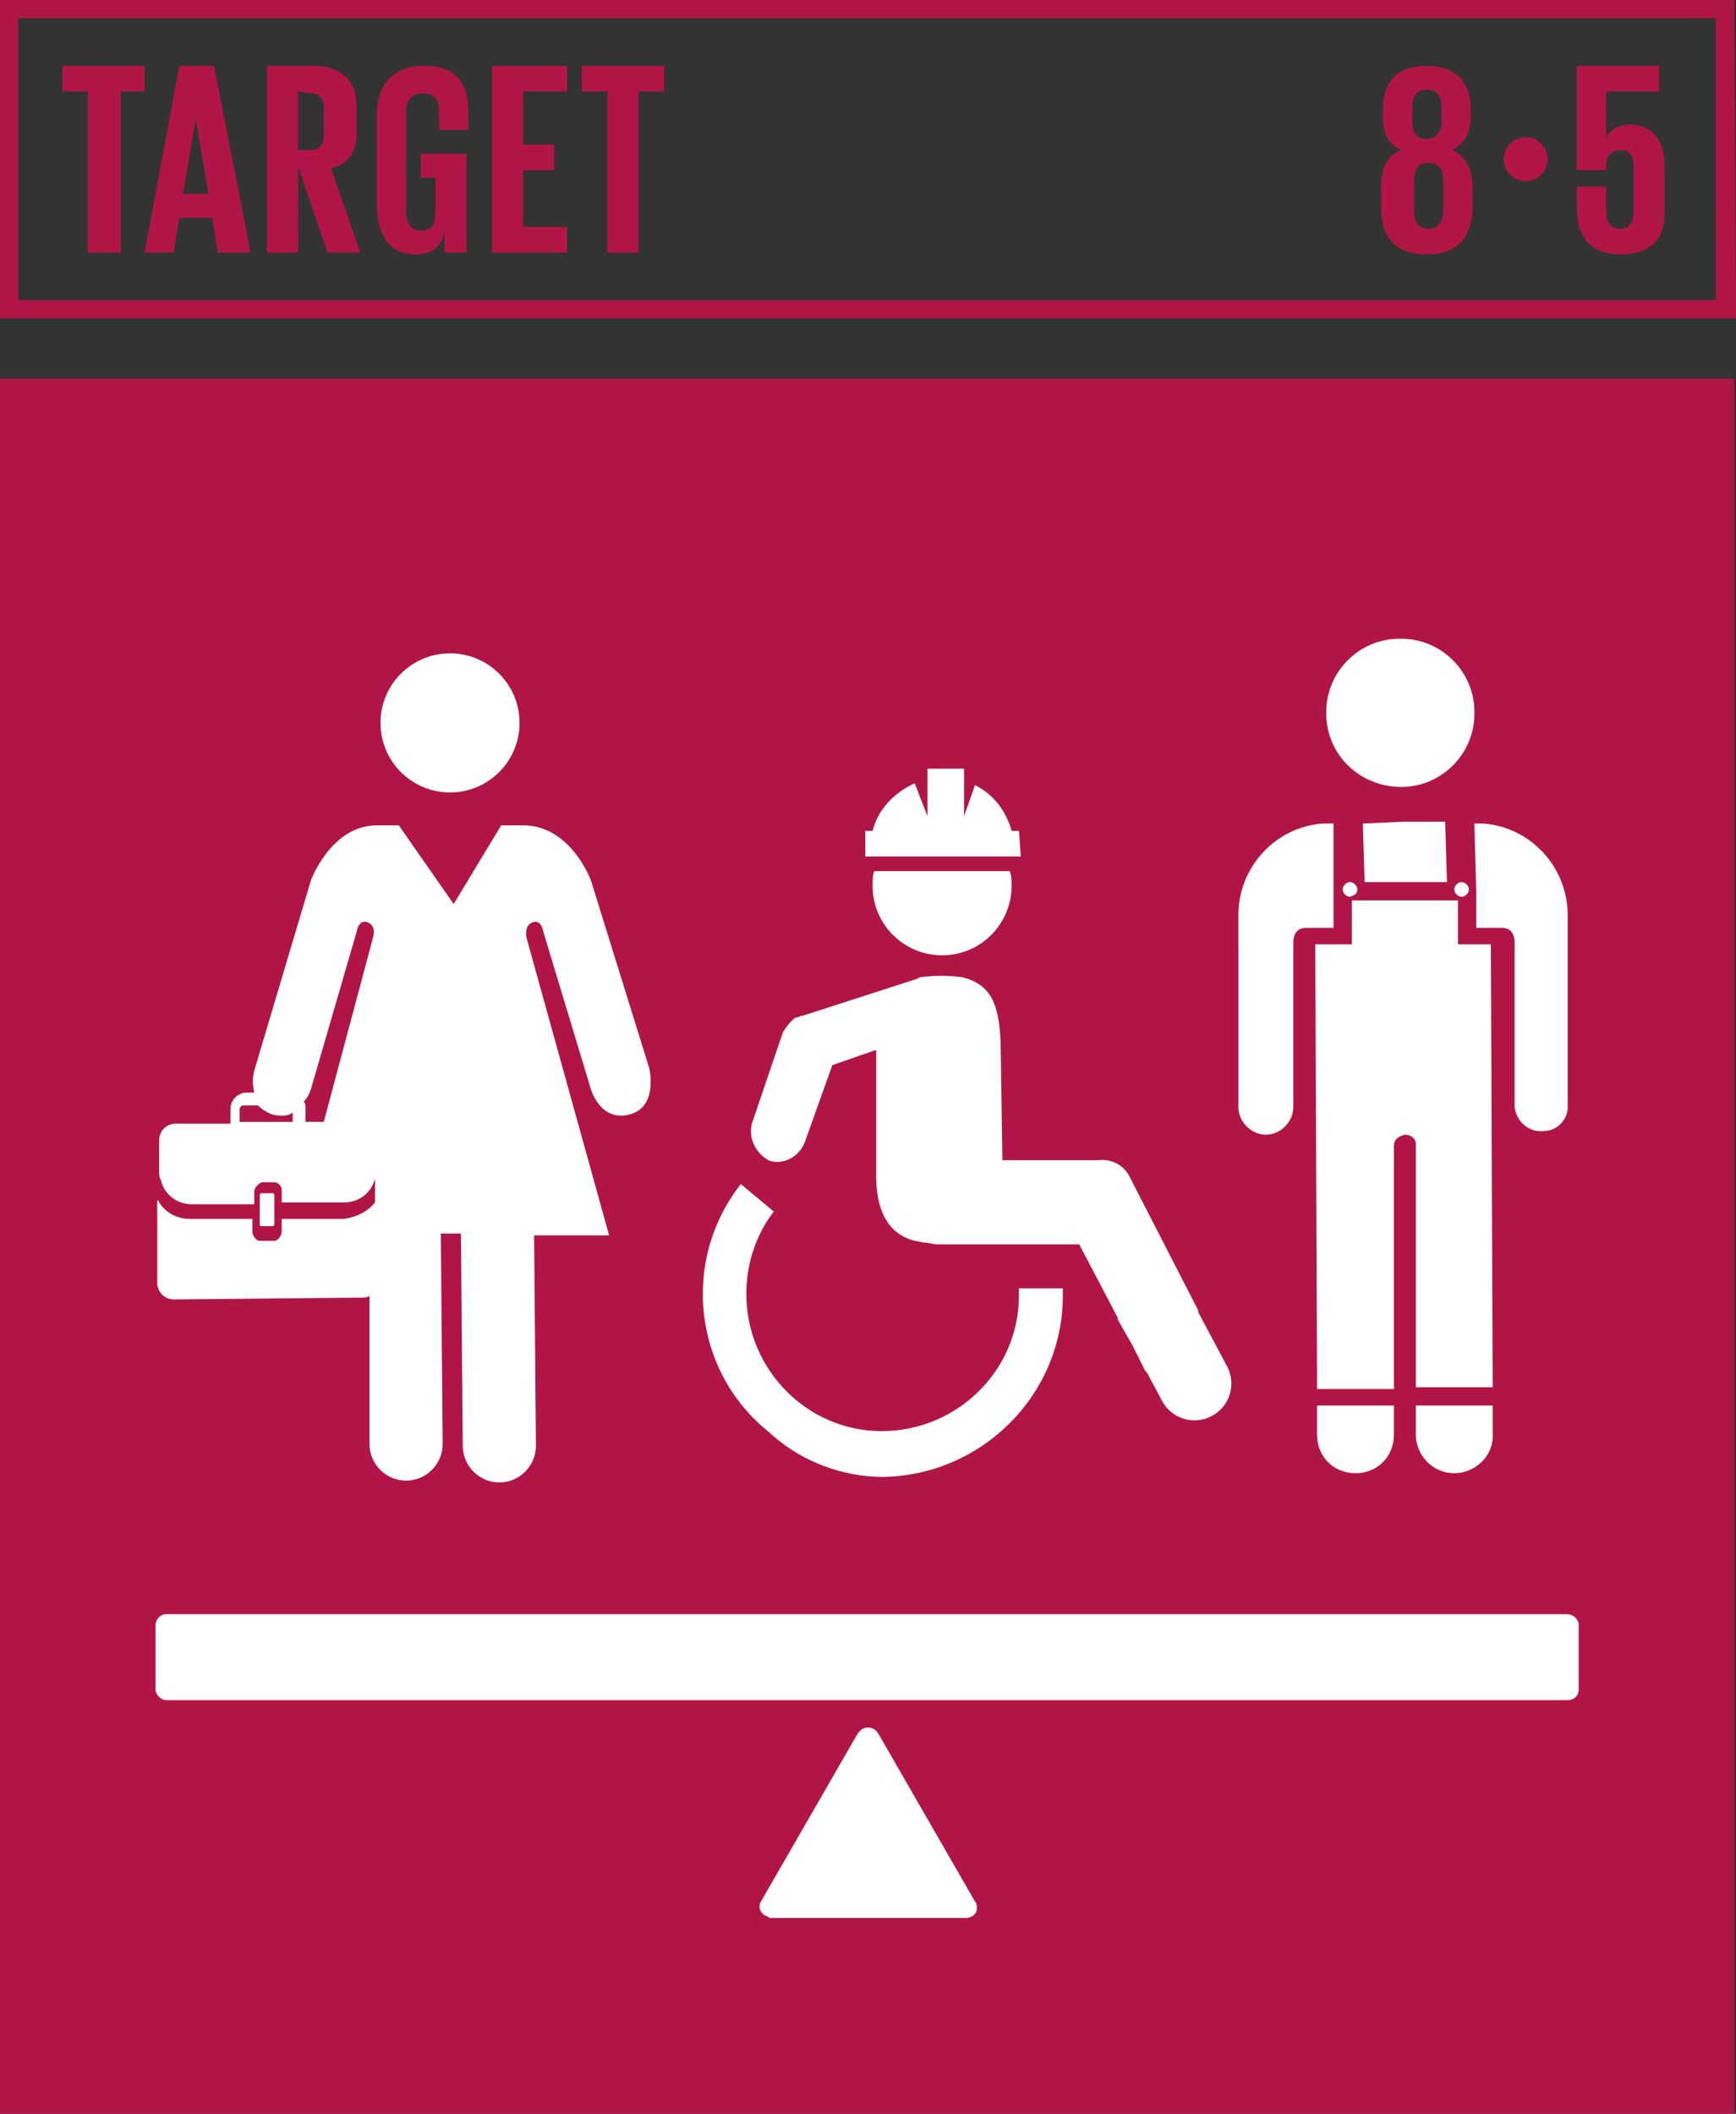 <?xml version="1.0" encoding="UTF-8"?><svg id="Capa_1" xmlns="http://www.w3.org/2000/svg" viewBox="0 0 467 568.37"><rect x="0" y="0" width="467" height="568.37" fill="#333333" stroke="none"/><defs><style>.cls-1{fill:#fff;}.cls-2{fill:#b11546;}</style></defs><path class="cls-2" d="M4.92,80.7H461.59V4.92H4.92V80.7Zm462.08,4.92H0V0H466.51l.49,85.62Z"/><polygon class="cls-2" points="16.73 17.72 38.88 17.72 38.88 24.6 32.48 24.6 32.48 67.91 23.62 67.91 23.62 24.6 16.73 24.6 16.73 17.72"/><path class="cls-2" d="M49.21,52.16h6.89l-3.44-20.18-3.44,20.18Zm-10.33,15.75l9.35-50.19h9.35l9.84,50.19h-8.86l-1.48-9.35h-8.86l-1.48,9.35h-7.87Z"/><path class="cls-2" d="M80.21,24.6v15.75h2.95c2.95,0,3.94-1.48,3.94-3.94v-7.38c0-2.95-1.48-3.94-3.94-3.94l-2.95-.49Zm0,20.18v23.13h-8.37V17.72h12.3c8.37,0,11.81,4.43,11.81,11.32v6.4c0,5.41-1.97,8.37-6.89,9.84l7.87,22.64h-8.86l-7.87-23.13Z"/><path class="cls-2" d="M113.67,41.34h11.81v26.57h-5.91v-5.41c-.98,3.94-3.44,5.91-7.87,5.91-7.38,0-10.33-5.91-10.33-13.29V31c0-7.87,3.94-13.29,12.79-13.29,9.35,0,11.81,5.41,11.81,12.79v4.43h-7.87v-4.92c0-2.95-.98-4.92-4.43-4.92-2.95,0-4.43,1.97-4.43,4.92v27.07c0,2.95,1.48,4.92,3.94,4.92,2.95,0,3.94-1.48,3.94-4.92v-9.35h-3.94v-6.4h.49Z"/><polygon class="cls-2" points="132.37 17.72 152.55 17.72 152.55 24.6 140.74 24.6 140.74 38.88 149.11 38.88 149.11 45.77 140.74 45.77 140.74 61.02 152.55 61.02 152.55 67.91 132.37 67.91 132.37 17.72"/><polygon class="cls-2" points="156.49 17.72 178.63 17.72 178.63 24.6 171.74 24.6 171.74 67.91 163.38 67.91 163.38 24.6 156.49 24.6 156.49 17.72"/><path class="cls-2" d="M387.77,32.48v-3.44c0-2.95-.98-4.92-3.94-4.92s-3.94,1.97-3.94,4.92v3.44c0,2.95,.98,4.92,3.94,4.92,2.95-.49,3.94-1.97,3.94-4.92m.49,24.11v-7.87c0-2.95-.98-4.92-3.94-4.92s-3.94,1.97-3.94,4.92v7.87c0,2.95,.98,4.92,3.94,4.92,2.46,0,3.94-1.97,3.94-4.92m-16.73-.98v-5.41c0-4.92,1.48-8.37,5.41-9.84-3.44-1.48-4.92-4.43-4.92-8.86v-1.97c0-7.87,3.94-11.81,11.81-11.81s11.81,4.43,11.81,11.81v1.97c0,3.94-1.48,6.89-4.92,8.86,3.94,1.97,5.41,5.41,5.41,9.84v5.41c0,7.38-3.44,12.79-12.3,12.79s-12.3-4.92-12.3-12.79"/><path class="cls-2" d="M410.41,36.91c3.44,0,5.91,2.95,5.91,5.91,0,3.44-2.95,5.91-5.91,5.91-3.44,0-5.91-2.95-5.91-5.91s2.46-5.91,5.91-5.91"/><path class="cls-2" d="M447.81,44.78v12.3c0,6.89-3.44,11.32-11.81,11.32s-11.81-4.92-11.81-12.3v-5.91h7.87v6.4c0,2.95,.98,4.92,3.94,4.92,2.46,0,3.44-1.97,3.44-4.43v-12.3c0-2.95-.98-4.43-3.44-4.43s-3.94,1.48-3.94,4.43v.98h-7.87V17.72h22.14v6.89h-14.27v12.3c1.48-2.46,3.94-3.44,6.89-3.44,4.92,.49,8.86,3.44,8.86,11.32"/><g><rect class="cls-2" y="101.86" width="466.51" height="466.51"/><path class="cls-1" d="M206.68,311.99c3.94,1.48,8.37-.98,9.84-4.92l7.38-20.67,11.32-3.94h.49v33.95c0,7.87,2.46,15.26,10.33,17.22l2.46,.49c1.48,0,2.46,.49,3.94,.49h37.89l10.33,19.68v.49l3.94,6.89,3.44,6.89,.49,.49,3.94,7.38c2.46,4.92,8.37,6.89,13.29,4.43,4.92-2.46,6.89-8.37,4.43-13.29l-7.87-14.76v-.49l-18.21-35.43c-1.48-3.44-4.92-5.41-8.86-4.92h-25.59l-.49-31.99c-.49-9.84-2.46-15.25-10.33-17.22-3.94-.49-7.38-.49-11.32,0l-.98,.49-30.51,9.84h-.49l-.98,.49h-.49c-1.48,.98-2.46,2.46-3.44,3.94l-8.37,24.6c-.98,3.94,.98,7.87,4.43,9.84"/><path class="cls-1" d="M237.68,397.12c26.57-.49,48.23-22.14,48.23-48.72v-1.97h-11.81v1.97c0,20.18-16.73,36.42-36.91,36.42s-36.42-16.73-36.42-36.91c0-7.87,2.46-15.75,7.38-22.14l-8.86-7.38c-16.24,20.67-12.79,50.69,7.87,66.93l.49,.49c8.37,7.38,19.19,11.32,30.02,11.32"/><path class="cls-1" d="M234.73,238.17c0,10.33,8.37,18.7,18.7,18.7s18.7-8.37,18.7-18.7c0-1.48,0-2.46-.49-3.94h-36.42c-.49,.98-.49,2.46-.49,3.94"/><path class="cls-1" d="M274.1,223.41h-1.97c-1.48-5.41-4.92-9.84-9.84-12.3l-2.95,8.37v-12.79h-9.84v12.79l-3.44-8.86c-5.41,2.46-9.84,6.89-11.32,12.79h-1.97v6.89h41.83l-.49-6.89Z"/><path class="cls-1" d="M121.06,213.08c10.33,0,18.7-8.37,18.7-18.7s-8.37-18.7-18.7-18.7-18.7,8.37-18.7,18.7,8.37,18.7,18.7,18.7"/><path class="cls-1" d="M100.39,251.95l-13.29,49.7h-4.92v-3.94c0-.49,0-.98-.49-1.48,.98-.98,1.48-1.97,1.97-3.44l12.3-42.32s.49-3.44,2.95-2.46c2.46,.98,1.48,3.94,1.48,3.94m-35.92,49.7v-3.44c0-.49,.49-.98,.98-.98h3.94c.98,.98,2.46,1.97,3.94,2.46,1.97,.49,3.94,.49,5.41-.49v2.46h-14.27Zm110.23-14.27l-15.75-50.69s-5.41-14.76-18.21-14.76h-5.91l-12.79,21.16-14.76-21.16h-5.91c-12.3,0-17.72,14.76-17.72,14.76l-15.25,51.18c-.49,1.97-.49,3.94,0,5.91h-1.97c-2.46,0-4.43,1.97-4.43,4.43v3.94h-14.76c-2.46,0-4.43,1.97-4.43,4.43v8.37c0,.98,0,1.48,.49,2.46,.98,3.94,4.43,6.4,8.37,6.4h16.73v-3.44c0-.98,.98-1.97,1.97-2.46h3.44c.98,0,1.97,.98,1.97,1.97v3.44h16.73c3.94,0,7.38-2.46,8.37-6.4v6.4c-1.97,2.46-4.92,3.94-8.37,4.43h-16.73v3.44c0,.98-.98,2.46-1.97,2.46h-3.94c-.98,0-1.97-1.48-1.97-2.46v-3.44h-16.73c-3.44,0-6.4-1.48-8.37-4.43q0-.49-.49-.49v22.14c0,2.46,1.97,4.43,4.43,4.43l50.69-.49c.49,0,1.48,0,1.97-.49v39.86c0,5.41,4.43,9.84,9.84,9.84s9.84-4.43,9.84-9.84l-.49-56.59h5.41l.49,57.08c0,5.41,4.43,9.84,9.84,9.84s9.84-4.43,9.84-9.84l-.49-56.59h20.18l-22.14-79.72s-.98-3.44,1.48-4.43c2.46-.98,2.95,2.46,2.95,2.46l12.79,42.32s2.46,8.86,10.33,6.89c7.87-1.97,5.41-12.3,5.41-12.3"/><path class="cls-1" d="M70.37,320.85h2.95q.49,0,.49,.49v7.87q0,.49-.49,.49h-2.95q-.49,0-.49-.49v-7.87q0-.49,.49-.49"/><path class="cls-1" d="M354.31,385.8c0,5.91,4.43,10.33,10.33,10.33s10.33-4.43,10.33-10.33v-7.87h-20.67v7.87Z"/><path class="cls-1" d="M391.22,396.14c5.41,0,10.33-4.43,10.33-9.84v-8.37h-20.67v7.87c0,5.41,4.43,10.33,10.33,10.33"/><path class="cls-1" d="M333.15,254.91v42.81c0,3.94,3.44,7.38,7.38,7.38s7.38-3.44,7.38-7.38v-44.29c0-1.48,.49-3.94,3.44-3.94h7.38v-28.05h-2.95c-12.79,.98-22.64,11.81-22.64,24.6v8.86Z"/><polygon class="cls-1" points="388.76 220.95 377.44 220.95 366.61 221.44 367.1 237.19 389.25 237.19 388.76 220.95"/><path class="cls-1" d="M377.93,305.1h0c1.48,0,2.95,.98,2.95,2.46v65.45h20.67l-.49-119.09h-8.86v-11.81h-28.54v11.81h-9.84l.49,119.58h20.67v-65.45c0-1.48,.98-2.46,2.95-2.95"/><path class="cls-1" d="M397.12,239.16v10.33h6.89c2.95,0,3.44,2.46,3.44,3.94v44.29c.49,3.94,3.94,6.89,7.87,6.4,3.44,0,6.4-2.95,6.4-6.4v-51.67c0-12.79-9.84-23.62-22.64-24.6h-2.46l.49,17.72Z"/><path class="cls-1" d="M395.15,239.16c0-.98-.98-1.97-1.97-1.97s-1.97,.98-1.97,1.97,.98,1.97,1.97,1.97,1.97-.98,1.97-1.97"/><path class="cls-1" d="M365.14,239.16c0-.98-.98-1.97-1.97-1.97s-1.97,.98-1.97,1.97,.98,1.97,1.97,1.97c1.48-.49,1.97-.98,1.97-1.97"/><path class="cls-1" d="M376.95,211.6c10.83,0,19.68-8.86,19.68-19.68v-.49c0-10.83-8.86-19.68-19.68-19.68h-.49c-10.83,0-19.68,8.86-19.68,19.68v.49c0,10.83,8.86,19.68,20.18,19.68"/><path class="cls-1" d="M421.23,434.03H44.78c-1.48,0-2.46,.98-2.95,2.46v17.72c0,1.48,1.48,2.95,2.95,2.95H421.73c1.48,0,2.95-.98,2.95-2.95v-17.72c-.49-1.48-1.48-2.46-3.44-2.46"/><path class="cls-1" d="M230.79,466.02l-26.08,45.27c-.98,1.48,0,3.44,1.48,3.94,.49,0,.49,.49,.98,.49h52.65c1.48,0,2.95-.98,2.95-2.46,0-.49,0-1.48-.49-1.97l-26.08-45.27c-.98-1.48-2.95-1.97-4.43-.98l-.98,.98Z"/></g></svg>